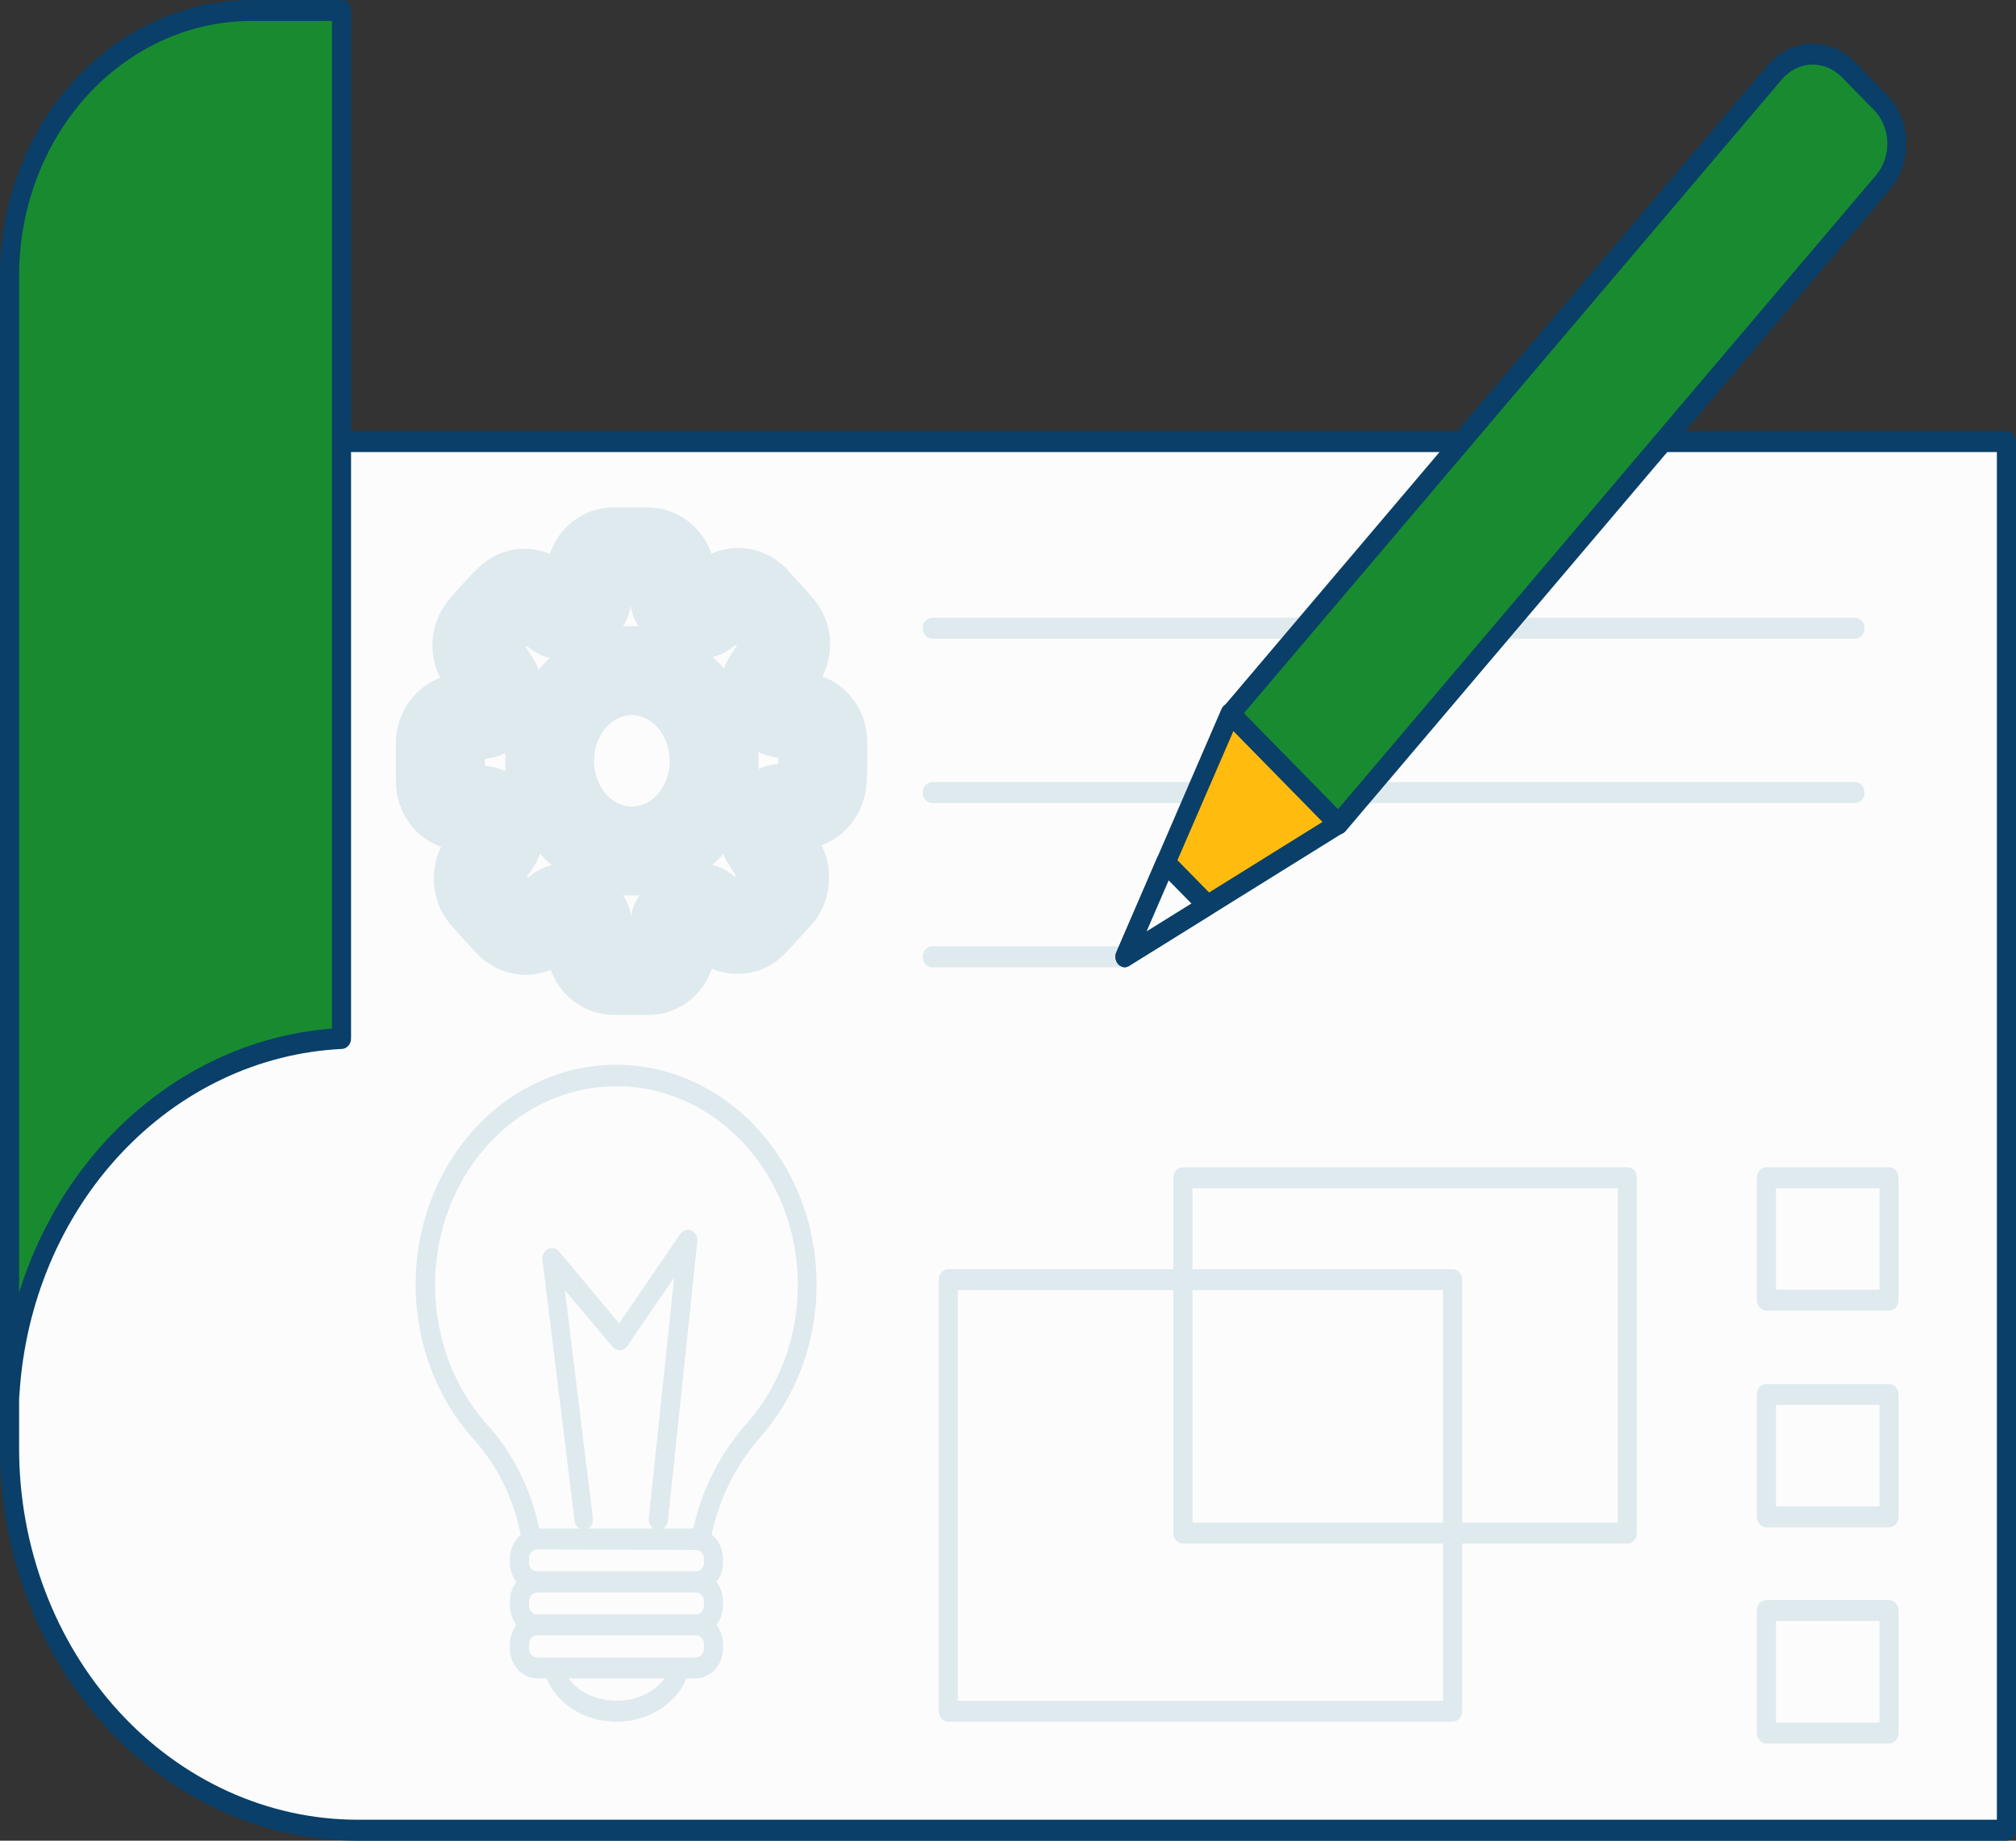<svg width="46" height="42" viewBox="0 0 46 42" fill="none" xmlns="http://www.w3.org/2000/svg">
<rect x="0" y="0" width="46" height="42" fill="#333333" stroke="none"/>
<path d="M0.218 10.076H45.782V41.761H8.158C6.052 41.761 4.033 40.844 2.543 39.211C1.054 37.579 0.218 35.365 0.218 33.056V10.076Z" fill="#FCFCFC"/>
<path d="M45.782 42H8.158C5.995 41.998 3.922 41.054 2.392 39.378C0.863 37.701 0.002 35.427 0 33.056V10.076C0 10.013 0.023 9.952 0.064 9.907C0.105 9.862 0.16 9.837 0.218 9.837H45.782C45.84 9.837 45.895 9.862 45.936 9.907C45.977 9.952 46 10.013 46 10.076V41.761C46 41.825 45.977 41.885 45.936 41.93C45.895 41.975 45.84 42 45.782 42ZM0.436 10.315V33.056C0.438 35.301 1.252 37.453 2.7 39.04C4.148 40.627 6.111 41.52 8.158 41.522H45.564V10.315H0.436Z" fill="#093F68"/>
<path d="M7.792 0.239V23.696C5.846 23.794 4 24.674 2.606 26.167C1.213 27.661 0.369 29.664 0.235 31.795H0.218V6.288C0.218 4.684 0.799 3.145 1.834 2.011C2.869 0.876 4.272 0.239 5.736 0.239H7.792Z" fill="#188B30"/>
<path d="M0.235 32.034C0.176 32.035 0.118 32.01 0.074 31.966C0.03 31.921 0.004 31.86 0 31.795V6.288C0.002 4.621 0.607 3.023 1.682 1.844C2.757 0.665 4.215 0.002 5.736 0H7.792C7.85 0 7.905 0.025 7.946 0.07C7.987 0.115 8.01 0.175 8.01 0.239V23.696C8.01 23.76 7.987 23.82 7.946 23.865C7.905 23.91 7.85 23.935 7.792 23.935C5.898 24.028 4.1 24.883 2.745 26.337C1.389 27.791 0.57 29.742 0.444 31.816C0.44 31.874 0.416 31.928 0.377 31.968C0.339 32.008 0.288 32.032 0.235 32.034ZM5.736 0.478C4.331 0.479 2.983 1.092 1.989 2.181C0.996 3.27 0.437 4.748 0.436 6.288V29.495C0.953 27.832 1.906 26.373 3.176 25.302C4.446 24.23 5.976 23.593 7.574 23.47V0.478H5.736Z" fill="#093F68"/>
<path d="M33.145 39.285H21.636C21.578 39.285 21.523 39.259 21.482 39.215C21.441 39.17 21.419 39.109 21.419 39.046V29.199C21.419 29.136 21.441 29.075 21.482 29.03C21.523 28.985 21.578 28.96 21.636 28.96H33.145C33.203 28.96 33.258 28.985 33.299 29.03C33.34 29.075 33.363 29.136 33.363 29.199V39.046C33.363 39.109 33.34 39.17 33.299 39.215C33.258 39.259 33.203 39.285 33.145 39.285ZM21.854 38.807H32.927V29.438H21.854V38.807Z" fill="#DFEAEF"/>
<path d="M18.77 16.899C18.766 16.776 18.725 16.659 18.654 16.564C18.583 16.469 18.485 16.403 18.375 16.376C18.186 16.331 17.994 16.297 17.8 16.266C17.774 16.264 17.749 16.252 17.729 16.233C17.708 16.214 17.694 16.189 17.687 16.161C17.63 15.994 17.565 15.827 17.5 15.665C17.488 15.646 17.482 15.624 17.482 15.601C17.482 15.579 17.488 15.557 17.5 15.538C17.617 15.364 17.735 15.189 17.842 15.008C17.904 14.906 17.933 14.784 17.925 14.661C17.917 14.539 17.871 14.423 17.796 14.332C17.622 14.119 17.432 13.921 17.247 13.718C17.156 13.605 17.029 13.534 16.892 13.521C16.755 13.507 16.619 13.551 16.511 13.644L16.075 13.979C16.06 13.994 16.04 14.004 16.019 14.006C15.998 14.009 15.978 14.004 15.959 13.993C15.798 13.914 15.633 13.84 15.467 13.771C15.447 13.765 15.429 13.752 15.416 13.735C15.403 13.717 15.395 13.695 15.393 13.673C15.365 13.479 15.336 13.286 15.304 13.092C15.286 12.957 15.226 12.833 15.133 12.741C15.04 12.65 14.921 12.598 14.796 12.593C14.524 12.593 14.254 12.593 13.981 12.593C13.866 12.596 13.755 12.641 13.666 12.721C13.577 12.801 13.514 12.912 13.489 13.035C13.445 13.25 13.415 13.47 13.382 13.69C13.38 13.712 13.372 13.733 13.359 13.751C13.346 13.768 13.328 13.781 13.308 13.787C13.149 13.854 12.992 13.928 12.838 14.005C12.822 14.018 12.803 14.024 12.783 14.024C12.764 14.024 12.745 14.018 12.729 14.005C12.572 13.878 12.415 13.752 12.252 13.632C12.158 13.562 12.046 13.529 11.933 13.537C11.82 13.546 11.713 13.595 11.629 13.678C11.411 13.885 11.221 14.1 11.032 14.325C10.942 14.425 10.889 14.557 10.882 14.697C10.876 14.837 10.917 14.975 10.997 15.084C11.101 15.251 11.215 15.416 11.317 15.583C11.322 15.597 11.325 15.612 11.325 15.627C11.325 15.643 11.322 15.658 11.317 15.672C11.252 15.86 11.184 16.044 11.112 16.231C11.098 16.258 11.075 16.279 11.047 16.288C10.873 16.324 10.696 16.355 10.52 16.386C10.396 16.4 10.28 16.463 10.194 16.562C10.108 16.661 10.056 16.791 10.049 16.928C10.049 17.238 10.049 17.549 10.049 17.859C10.054 17.98 10.095 18.096 10.165 18.189C10.236 18.282 10.332 18.348 10.439 18.375C10.64 18.425 10.844 18.459 11.049 18.497C11.069 18.499 11.087 18.508 11.102 18.521C11.117 18.535 11.128 18.553 11.134 18.573C11.197 18.75 11.265 18.924 11.337 19.099C11.347 19.115 11.353 19.135 11.353 19.155C11.353 19.175 11.347 19.195 11.337 19.211C11.228 19.371 11.119 19.531 11.021 19.689C10.941 19.804 10.902 19.949 10.914 20.093C10.925 20.238 10.985 20.373 11.082 20.472C11.252 20.661 11.422 20.849 11.596 21.036C11.688 21.146 11.815 21.214 11.951 21.226C12.087 21.237 12.222 21.192 12.328 21.098L12.764 20.752C12.778 20.741 12.795 20.735 12.813 20.735C12.83 20.735 12.847 20.741 12.862 20.752C13.012 20.821 13.162 20.892 13.315 20.955C13.338 20.962 13.359 20.977 13.374 20.998C13.39 21.019 13.398 21.045 13.4 21.072C13.426 21.263 13.454 21.451 13.485 21.642C13.501 21.774 13.558 21.896 13.646 21.987C13.735 22.078 13.849 22.133 13.97 22.142C14.256 22.154 14.541 22.142 14.827 22.142C14.939 22.136 15.046 22.09 15.132 22.011C15.217 21.932 15.277 21.824 15.302 21.704C15.343 21.494 15.371 21.279 15.404 21.067C15.405 21.042 15.414 21.017 15.428 20.998C15.443 20.978 15.462 20.964 15.485 20.957C15.644 20.89 15.803 20.816 15.959 20.742C15.974 20.73 15.992 20.724 16.011 20.724C16.029 20.724 16.047 20.73 16.062 20.742C16.208 20.859 16.356 20.981 16.497 21.086C16.6 21.17 16.725 21.212 16.853 21.205C16.97 21.204 17.083 21.154 17.169 21.064C17.356 20.871 17.537 20.67 17.717 20.472C17.823 20.371 17.889 20.229 17.901 20.076C17.914 19.923 17.872 19.771 17.785 19.651C17.683 19.493 17.582 19.335 17.478 19.173C17.467 19.157 17.462 19.137 17.462 19.117C17.462 19.097 17.467 19.077 17.478 19.061C17.547 18.886 17.615 18.712 17.678 18.535C17.684 18.513 17.695 18.493 17.712 18.478C17.728 18.464 17.749 18.455 17.77 18.454L18.297 18.361C18.421 18.343 18.535 18.278 18.62 18.176C18.704 18.075 18.754 17.944 18.759 17.807C18.778 17.508 18.778 17.203 18.77 16.899ZM14.413 19.419C14.041 19.418 13.678 19.296 13.37 19.069C13.062 18.842 12.822 18.52 12.681 18.144C12.539 17.767 12.503 17.353 12.576 16.954C12.649 16.555 12.829 16.188 13.092 15.901C13.356 15.614 13.691 15.419 14.055 15.34C14.419 15.262 14.797 15.303 15.14 15.46C15.482 15.617 15.775 15.881 15.981 16.221C16.186 16.559 16.296 16.958 16.295 17.365C16.295 17.635 16.246 17.902 16.151 18.152C16.057 18.401 15.918 18.628 15.744 18.818C15.57 19.009 15.363 19.16 15.135 19.263C14.907 19.366 14.663 19.419 14.417 19.419H14.413Z" stroke="#DFEAEF" stroke-width="2.03" stroke-linecap="round" stroke-linejoin="round"/>
<path d="M37.131 35.22H26.991C26.933 35.22 26.878 35.195 26.837 35.15C26.796 35.105 26.773 35.044 26.773 34.981V26.873C26.773 26.809 26.796 26.749 26.837 26.704C26.878 26.659 26.933 26.634 26.991 26.634H37.131C37.189 26.634 37.245 26.659 37.285 26.704C37.326 26.749 37.349 26.809 37.349 26.873V34.981C37.349 35.044 37.326 35.105 37.285 35.15C37.245 35.195 37.189 35.22 37.131 35.22ZM27.209 34.742H36.914V27.112H27.209V34.742Z" fill="#DFEAEF"/>
<path d="M42.325 14.573H21.271C21.213 14.573 21.157 14.548 21.116 14.503C21.076 14.458 21.053 14.398 21.053 14.334C21.053 14.271 21.076 14.21 21.116 14.165C21.157 14.121 21.213 14.095 21.271 14.095H42.325C42.383 14.095 42.438 14.121 42.479 14.165C42.52 14.21 42.543 14.271 42.543 14.334C42.543 14.398 42.52 14.458 42.479 14.503C42.438 14.548 42.383 14.573 42.325 14.573Z" fill="#DFEAEF"/>
<path d="M42.325 18.323H21.271C21.213 18.323 21.157 18.298 21.116 18.253C21.076 18.208 21.053 18.147 21.053 18.084C21.053 18.021 21.076 17.96 21.116 17.915C21.157 17.87 21.213 17.845 21.271 17.845H42.325C42.383 17.845 42.438 17.87 42.479 17.915C42.52 17.96 42.543 18.021 42.543 18.084C42.543 18.147 42.52 18.208 42.479 18.253C42.438 18.298 42.383 18.323 42.325 18.323Z" fill="#DFEAEF"/>
<path d="M25.669 22.07H21.271C21.213 22.07 21.157 22.045 21.116 22C21.076 21.955 21.053 21.894 21.053 21.831C21.053 21.768 21.076 21.707 21.116 21.662C21.157 21.617 21.213 21.592 21.271 21.592H25.669C25.727 21.592 25.782 21.617 25.823 21.662C25.864 21.707 25.887 21.768 25.887 21.831C25.887 21.894 25.864 21.955 25.823 22C25.782 22.045 25.727 22.07 25.669 22.07Z" fill="#DFEAEF"/>
<path d="M43.102 29.906H40.305C40.248 29.906 40.192 29.881 40.151 29.836C40.11 29.791 40.087 29.73 40.087 29.667V26.873C40.087 26.809 40.11 26.749 40.151 26.704C40.192 26.659 40.248 26.634 40.305 26.634H43.102C43.16 26.634 43.216 26.659 43.256 26.704C43.297 26.749 43.32 26.809 43.32 26.873V29.667C43.32 29.73 43.297 29.791 43.256 29.836C43.216 29.881 43.16 29.906 43.102 29.906ZM40.523 29.428H42.885V27.112H40.523V29.428Z" fill="#DFEAEF"/>
<path d="M43.102 34.852H40.305C40.248 34.852 40.192 34.827 40.151 34.782C40.11 34.737 40.087 34.676 40.087 34.613V31.819C40.087 31.755 40.11 31.695 40.151 31.65C40.192 31.605 40.248 31.58 40.305 31.58H43.102C43.16 31.58 43.216 31.605 43.256 31.65C43.297 31.695 43.32 31.755 43.32 31.819V34.613C43.32 34.676 43.297 34.737 43.256 34.782C43.216 34.827 43.16 34.852 43.102 34.852ZM40.523 34.374H42.885V32.058H40.523V34.374Z" fill="#DFEAEF"/>
<path d="M43.102 39.784H40.305C40.248 39.784 40.192 39.758 40.151 39.714C40.11 39.669 40.087 39.608 40.087 39.545V36.748C40.087 36.685 40.11 36.624 40.151 36.579C40.192 36.535 40.248 36.509 40.305 36.509H43.102C43.16 36.509 43.216 36.535 43.256 36.579C43.297 36.624 43.32 36.685 43.32 36.748V39.545C43.32 39.608 43.297 39.669 43.256 39.714C43.216 39.758 43.16 39.784 43.102 39.784ZM40.523 39.306H42.885V36.987H40.523V39.306Z" fill="#DFEAEF"/>
<path d="M42.164 1.581L42.898 2.33C43.127 2.564 43.263 2.889 43.274 3.232C43.285 3.576 43.172 3.911 42.958 4.162L30.534 18.8L28.071 16.288L40.495 1.65C40.709 1.399 41.004 1.251 41.317 1.238C41.63 1.225 41.934 1.348 42.164 1.581Z" fill="#188B30"/>
<path d="M30.542 19.039C30.487 19.039 30.434 19.016 30.394 18.975L27.928 16.462C27.886 16.42 27.861 16.36 27.858 16.297C27.857 16.266 27.862 16.235 27.872 16.205C27.882 16.176 27.897 16.149 27.917 16.126L40.334 1.488C40.588 1.19 40.939 1.014 41.31 0.999C41.682 0.985 42.044 1.132 42.316 1.409L43.048 2.157C43.321 2.434 43.481 2.819 43.495 3.227C43.508 3.635 43.373 4.031 43.12 4.33L30.703 18.965C30.682 18.989 30.657 19.008 30.63 19.021C30.602 19.034 30.572 19.04 30.542 19.039ZM28.383 16.274L30.531 18.464L42.804 4C42.891 3.899 42.959 3.78 43.003 3.649C43.047 3.519 43.068 3.381 43.064 3.242C43.059 3.103 43.03 2.966 42.977 2.84C42.924 2.714 42.849 2.6 42.756 2.505L42.022 1.758C41.835 1.567 41.586 1.465 41.331 1.474C41.075 1.484 40.833 1.605 40.659 1.81L28.383 16.274Z" fill="#093F68"/>
<path d="M30.542 18.8L27.549 20.661L25.669 21.831L26.599 19.691L28.076 16.286L30.542 18.8Z" fill="#FFBC0E"/>
<path d="M25.668 22.07C25.632 22.07 25.596 22.059 25.563 22.04C25.531 22.02 25.504 21.992 25.485 21.958C25.465 21.924 25.454 21.885 25.451 21.845C25.449 21.805 25.456 21.765 25.472 21.728L27.869 16.183C27.883 16.149 27.905 16.119 27.932 16.096C27.96 16.073 27.991 16.057 28.025 16.05C28.059 16.043 28.094 16.045 28.127 16.056C28.16 16.066 28.19 16.085 28.215 16.111L30.681 18.626C30.706 18.652 30.725 18.683 30.737 18.719C30.749 18.754 30.753 18.792 30.748 18.829C30.744 18.866 30.732 18.902 30.713 18.933C30.695 18.964 30.669 18.99 30.64 19.008L25.766 22.039C25.736 22.058 25.703 22.068 25.668 22.07ZM28.143 16.682L26.163 21.251L30.176 18.755L28.143 16.682Z" fill="#093F68"/>
<path d="M27.549 20.661L25.669 21.831L26.599 19.691L27.549 20.661Z" fill="#FCFCFC"/>
<path d="M25.668 22.07C25.632 22.07 25.596 22.06 25.563 22.04C25.531 22.02 25.504 21.992 25.485 21.958C25.465 21.924 25.454 21.885 25.451 21.845C25.449 21.805 25.456 21.765 25.472 21.728L26.4 19.579C26.415 19.545 26.437 19.516 26.464 19.493C26.492 19.47 26.523 19.454 26.557 19.448C26.591 19.441 26.625 19.442 26.659 19.453C26.691 19.463 26.722 19.482 26.747 19.507L27.699 20.477C27.724 20.503 27.743 20.534 27.755 20.569C27.766 20.605 27.77 20.642 27.766 20.68C27.762 20.717 27.75 20.752 27.731 20.784C27.712 20.815 27.687 20.841 27.657 20.859L25.775 22.029C25.743 22.053 25.707 22.067 25.668 22.07ZM26.666 20.088L26.163 21.251L27.185 20.616L26.666 20.088Z" fill="#093F68"/>
<path d="M14.066 39.046C14.878 39.046 15.537 38.495 15.537 37.816C15.537 37.136 14.878 36.586 14.066 36.586C13.254 36.586 12.596 37.136 12.596 37.816C12.596 38.495 13.254 39.046 14.066 39.046Z" fill="#FCFCFC"/>
<path d="M14.068 39.285C13.136 39.285 12.38 38.625 12.38 37.816C12.38 37.006 13.136 36.347 14.068 36.347C15.001 36.347 15.754 37.006 15.754 37.816C15.754 38.625 14.996 39.285 14.068 39.285ZM14.068 36.825C13.378 36.825 12.816 37.269 12.816 37.816C12.816 38.363 13.378 38.807 14.068 38.807C14.759 38.807 15.319 38.363 15.319 37.816C15.319 37.269 14.757 36.825 14.068 36.825Z" fill="#DFEAEF"/>
<path d="M18.425 29.318C18.423 28.534 18.245 27.762 17.906 27.071C17.567 26.38 17.079 25.791 16.483 25.356C15.887 24.921 15.203 24.654 14.491 24.578C13.779 24.502 13.06 24.619 12.399 24.919C11.738 25.22 11.155 25.694 10.701 26.301C10.247 26.907 9.936 27.627 9.796 28.396C9.656 29.166 9.691 29.961 9.897 30.712C10.104 31.463 10.476 32.147 10.981 32.703C11.538 33.328 11.924 34.111 12.097 34.964L12.132 35.127H15.998L16.042 34.928C16.236 34.062 16.639 33.269 17.21 32.633C17.992 31.743 18.428 30.554 18.425 29.318Z" fill="#FCFCFC"/>
<path d="M15.998 35.353H12.132C12.082 35.355 12.033 35.337 11.993 35.304C11.953 35.27 11.925 35.223 11.914 35.17L11.879 35.005C11.716 34.194 11.35 33.45 10.822 32.855C10.186 32.157 9.751 31.268 9.573 30.3C9.396 29.331 9.482 28.327 9.823 27.413C10.164 26.499 10.743 25.715 11.488 25.161C12.234 24.606 13.112 24.305 14.012 24.295C14.913 24.285 15.796 24.567 16.552 25.105C17.307 25.643 17.9 26.414 18.258 27.321C18.615 28.227 18.72 29.229 18.56 30.201C18.4 31.173 17.982 32.071 17.358 32.784C16.816 33.391 16.432 34.147 16.247 34.971L16.205 35.17C16.194 35.221 16.168 35.267 16.131 35.3C16.093 35.334 16.047 35.352 15.998 35.353ZM12.295 34.876H15.818C16.023 33.964 16.45 33.131 17.053 32.464C17.617 31.819 17.995 31.006 18.139 30.127C18.284 29.248 18.188 28.342 17.865 27.522C17.541 26.702 17.005 26.005 16.322 25.518C15.638 25.031 14.839 24.776 14.025 24.785C13.21 24.794 12.416 25.066 11.741 25.568C11.067 26.07 10.543 26.778 10.235 27.605C9.926 28.432 9.847 29.34 10.008 30.216C10.168 31.091 10.561 31.896 11.136 32.528C11.716 33.177 12.12 33.99 12.304 34.876H12.295Z" fill="#DFEAEF"/>
<path d="M15.877 35.115H12.256C12.034 35.115 11.853 35.312 11.853 35.556V35.652C11.853 35.896 12.034 36.094 12.256 36.094H15.877C16.099 36.094 16.28 35.896 16.28 35.652V35.556C16.28 35.312 16.099 35.115 15.877 35.115Z" fill="#FCFCFC"/>
<path d="M15.877 36.335H12.254C12.09 36.334 11.932 36.262 11.816 36.135C11.7 36.007 11.635 35.834 11.635 35.654V35.568C11.635 35.388 11.7 35.215 11.816 35.088C11.932 34.96 12.09 34.888 12.254 34.888H15.877C16.041 34.888 16.199 34.96 16.315 35.088C16.431 35.215 16.497 35.388 16.497 35.568V35.666C16.494 35.844 16.427 36.014 16.311 36.139C16.195 36.264 16.039 36.334 15.877 36.335ZM12.254 35.353C12.205 35.354 12.159 35.376 12.124 35.414C12.09 35.452 12.071 35.503 12.071 35.556V35.654C12.071 35.708 12.09 35.759 12.124 35.797C12.159 35.835 12.205 35.857 12.254 35.857H15.877C15.926 35.857 15.973 35.836 16.008 35.798C16.042 35.76 16.062 35.708 16.062 35.654V35.568C16.062 35.514 16.042 35.463 16.008 35.425C15.973 35.387 15.926 35.365 15.877 35.365L12.254 35.353Z" fill="#DFEAEF"/>
<path d="M15.877 36.096H12.256C12.034 36.096 11.853 36.294 11.853 36.538V36.634C11.853 36.878 12.034 37.075 12.256 37.075H15.877C16.099 37.075 16.28 36.878 16.28 36.634V36.538C16.28 36.294 16.099 36.096 15.877 36.096Z" fill="#FCFCFC"/>
<path d="M15.877 37.314H12.254C12.09 37.314 11.932 37.243 11.816 37.115C11.7 36.988 11.635 36.816 11.635 36.636V36.536C11.635 36.356 11.7 36.183 11.816 36.056C11.932 35.929 12.09 35.857 12.254 35.857H15.877C16.041 35.857 16.199 35.929 16.315 36.056C16.431 36.183 16.497 36.355 16.497 36.536V36.636C16.497 36.816 16.431 36.989 16.315 37.116C16.199 37.243 16.041 37.314 15.877 37.314ZM12.254 36.335C12.206 36.336 12.159 36.357 12.125 36.395C12.091 36.432 12.072 36.483 12.071 36.536V36.636C12.072 36.689 12.091 36.74 12.125 36.777C12.159 36.815 12.206 36.836 12.254 36.837H15.877C15.925 36.837 15.972 36.816 16.007 36.778C16.041 36.74 16.061 36.689 16.062 36.636V36.536C16.061 36.482 16.041 36.431 16.007 36.394C15.972 36.356 15.925 36.335 15.877 36.335H12.254Z" fill="#DFEAEF"/>
<path d="M15.877 37.075H12.256C12.034 37.075 11.853 37.273 11.853 37.517V37.613C11.853 37.857 12.034 38.055 12.256 38.055H15.877C16.099 38.055 16.28 37.857 16.28 37.613V37.517C16.28 37.273 16.099 37.075 15.877 37.075Z" fill="#FCFCFC"/>
<path d="M15.877 38.296H12.254C12.09 38.295 11.932 38.223 11.816 38.096C11.7 37.968 11.635 37.795 11.635 37.615V37.517C11.635 37.337 11.7 37.164 11.816 37.037C11.932 36.909 12.09 36.837 12.254 36.837H15.877C16.041 36.837 16.199 36.909 16.315 37.037C16.431 37.164 16.497 37.337 16.497 37.517V37.615C16.497 37.795 16.431 37.968 16.315 38.096C16.199 38.223 16.041 38.295 15.877 38.296ZM12.254 37.314C12.205 37.315 12.159 37.337 12.124 37.374C12.09 37.413 12.071 37.464 12.071 37.517V37.615C12.071 37.669 12.09 37.72 12.124 37.758C12.159 37.796 12.205 37.818 12.254 37.818H15.877C15.926 37.818 15.973 37.797 16.008 37.759C16.042 37.721 16.062 37.669 16.062 37.615V37.517C16.062 37.463 16.042 37.412 16.008 37.374C15.973 37.336 15.926 37.314 15.877 37.314H12.254Z" fill="#DFEAEF"/>
<path d="M13.328 34.663L12.596 28.709L14.147 30.56L15.698 28.291L15.027 34.663" fill="#FCFCFC"/>
<path d="M13.327 34.902C13.274 34.903 13.223 34.882 13.182 34.843C13.142 34.805 13.116 34.752 13.11 34.694L12.377 28.74C12.373 28.692 12.382 28.643 12.404 28.6C12.426 28.557 12.459 28.523 12.499 28.502C12.542 28.479 12.589 28.472 12.635 28.482C12.681 28.491 12.723 28.517 12.754 28.554L14.127 30.195L15.521 28.155C15.55 28.113 15.59 28.083 15.636 28.069C15.682 28.054 15.731 28.057 15.776 28.076C15.82 28.096 15.858 28.131 15.882 28.177C15.907 28.222 15.917 28.275 15.911 28.327L15.24 34.699C15.233 34.762 15.204 34.82 15.159 34.86C15.113 34.9 15.055 34.918 14.997 34.91C14.939 34.903 14.887 34.871 14.85 34.821C14.814 34.771 14.798 34.708 14.804 34.644L15.382 29.151L14.314 30.713C14.295 30.741 14.271 30.765 14.242 30.781C14.214 30.798 14.183 30.807 14.15 30.809C14.118 30.811 14.086 30.805 14.057 30.792C14.027 30.778 14 30.758 13.979 30.732L12.889 29.44L13.528 34.642C13.535 34.704 13.52 34.768 13.485 34.818C13.449 34.868 13.398 34.901 13.34 34.909L13.327 34.902Z" fill="#DFEAEF"/>
</svg>
